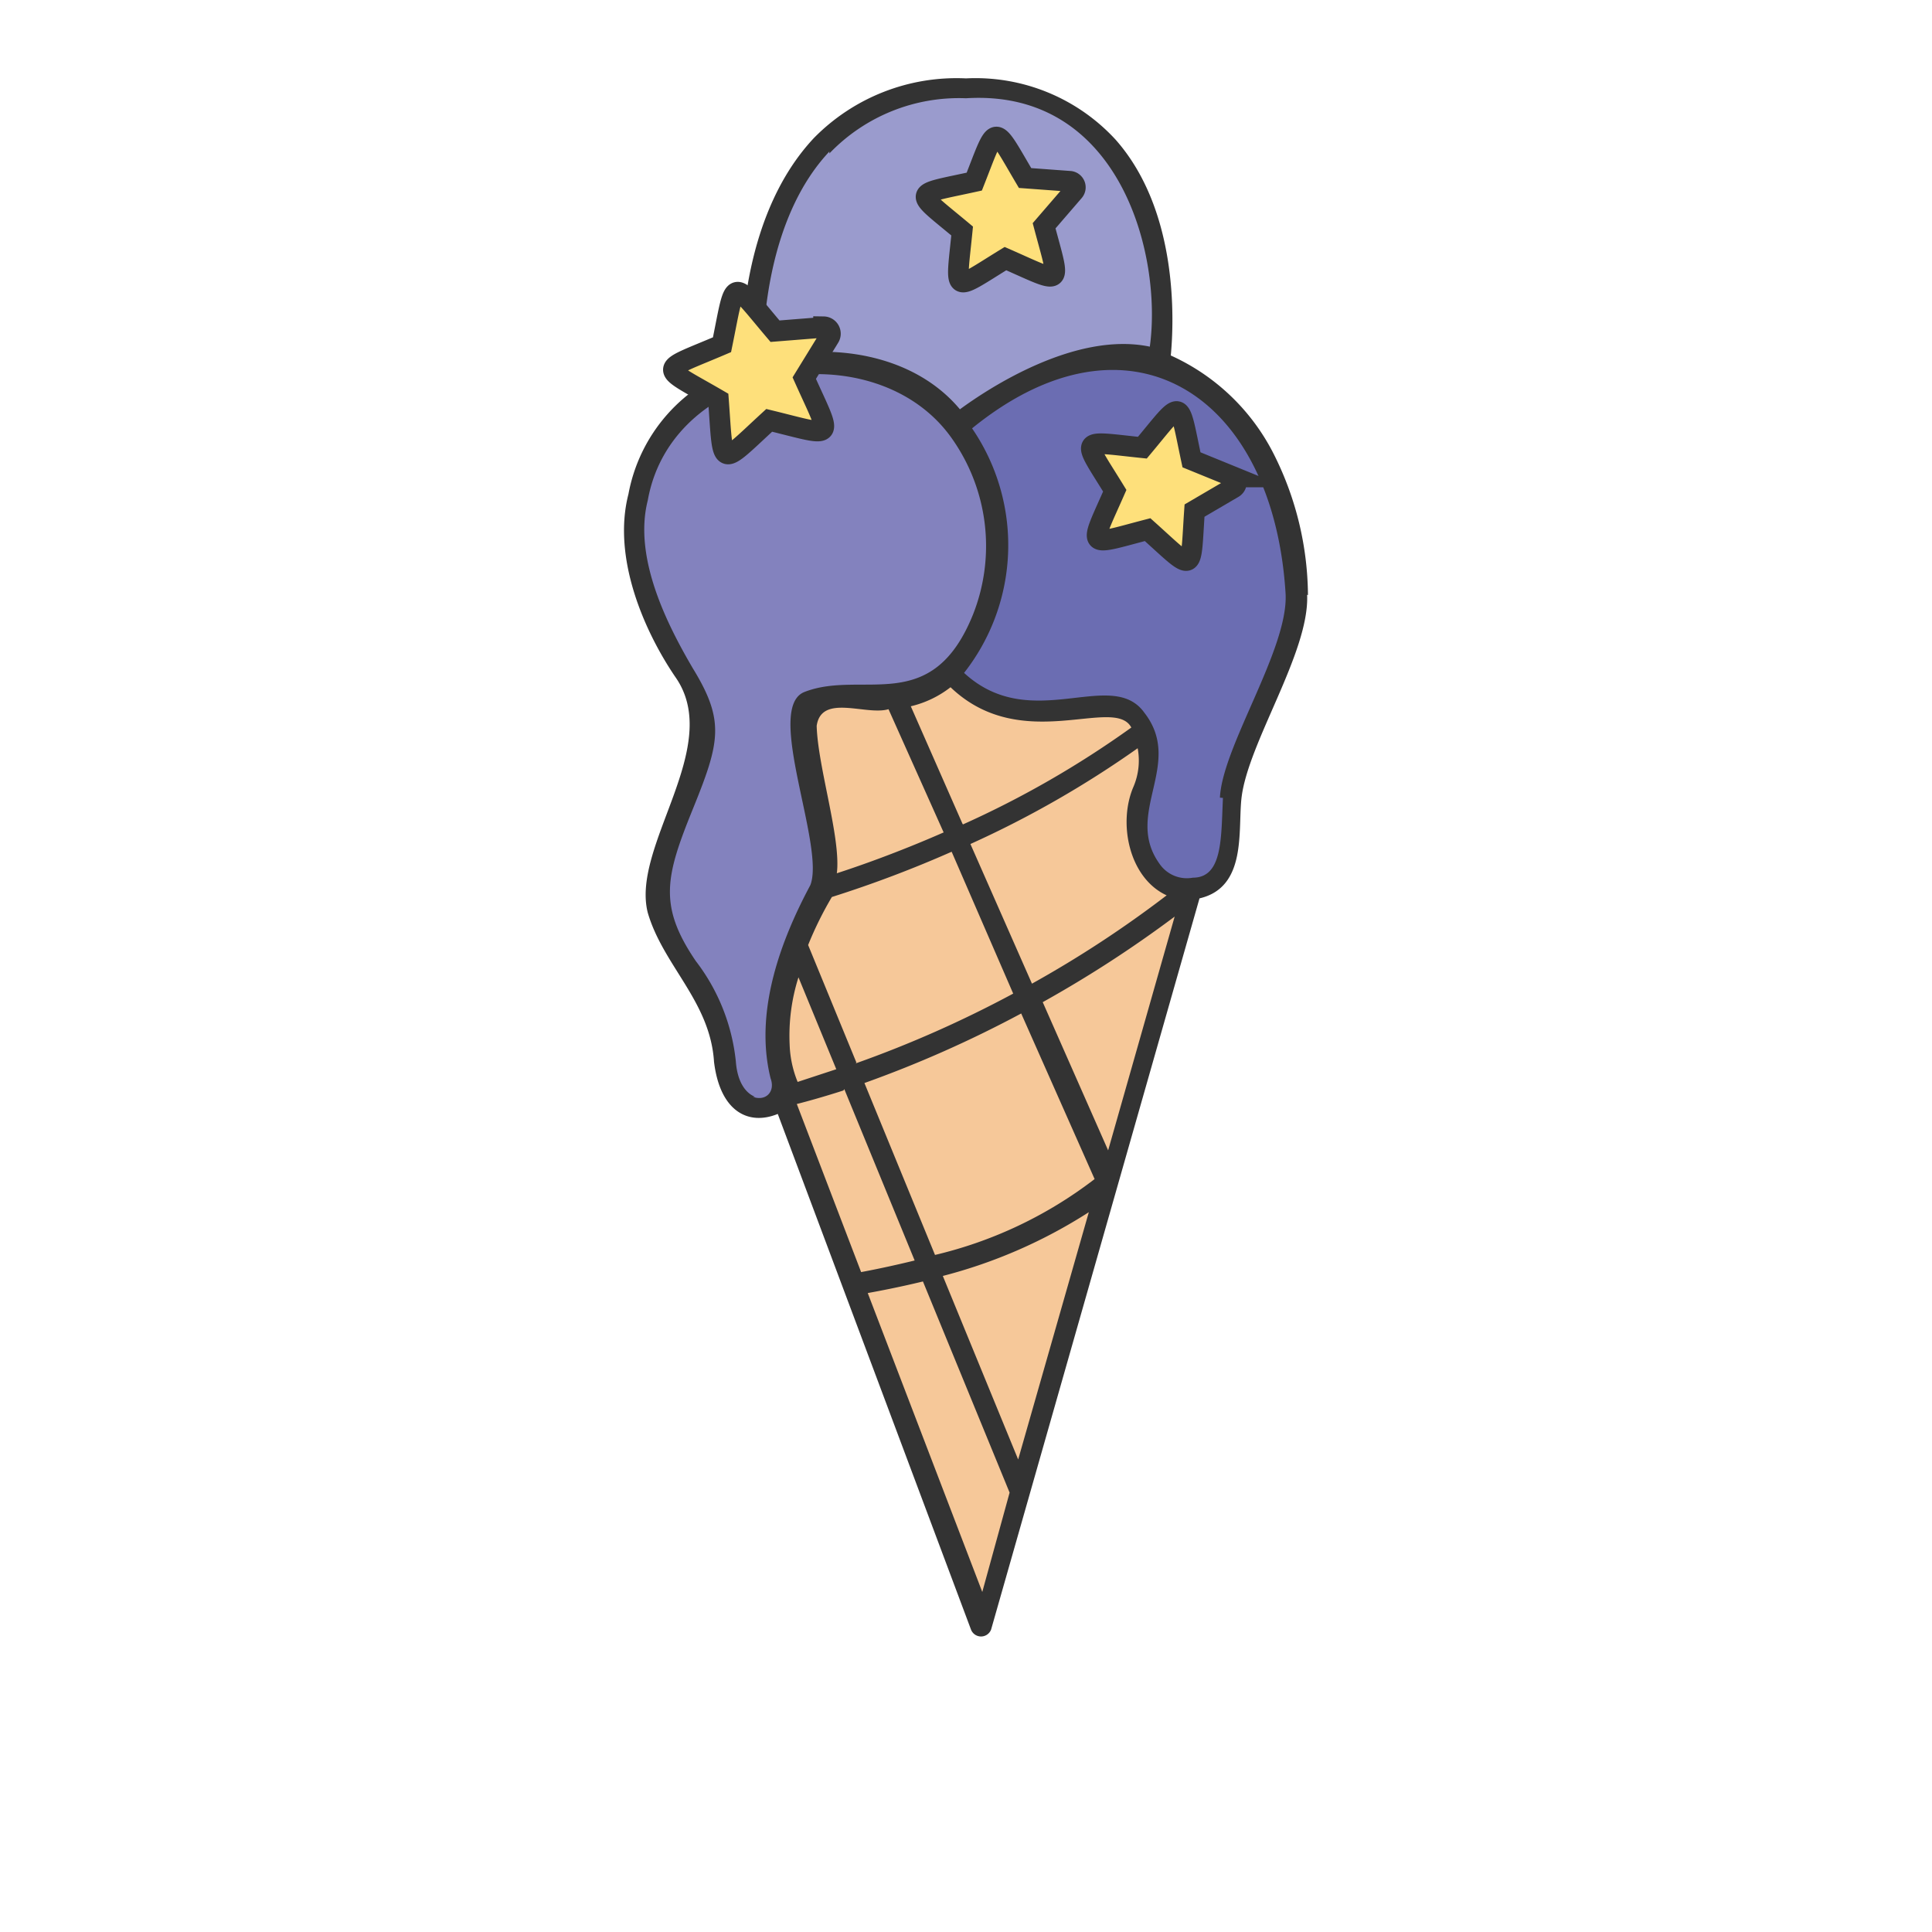 <svg id="LEVELS" xmlns="http://www.w3.org/2000/svg" width="70" height="70" viewBox="0 0 70 70"><defs><style>.cls-1{fill:#8382be;}.cls-2{fill:#6b6db2;}.cls-3{fill:#9a9bcd;}.cls-4{fill:#f6c899;}.cls-5{fill:#333;}.cls-6{fill:#fee07b;stroke:#333;stroke-miterlimit:10;stroke-width:0.75px;}</style></defs><g id="ICECREAM_copy" data-name="ICECREAM copy"><path class="cls-1" d="M24.69,29.15c-2.39,5,.87,5.06,1.53,9.33a1.74,1.74,0,0,0,1,1.67.92.92,0,0,0,1.22-1.21c-.46-1.84,0-4.06,1.43-6.68a7.3,7.3,0,0,0-.28-3.39c-2-7.23,3.76-.34,6.18-6.46,1.73-4.32-1.15-9.46-6.09-9.3-3,0-6.07,1.89-6.57,4.93-.42,1.66.13,3.75,1.68,6.39,1,1.73.84,2.36-.08,4.72Zm0,0"/><path class="cls-2" d="M40.35,13A8.76,8.76,0,0,0,35,15.17a.45.45,0,0,0-.08.61,7,7,0,0,1-.27,8.31c-.57,1,2.2,1.83,3,1.73,1.1.11,2.72-.66,3.48.27a2.58,2.58,0,0,1,.24,2.44c-.5,1.22-.13,3.87,1.78,3.74,1.49,0,1.44-1.93,1.51-3.31a11.79,11.79,0,0,1,1.1-3.2C49,20.67,45.36,12.68,40.35,13Zm0,0"/><path class="cls-3" d="M27.37,13.45a.43.43,0,0,0,.38.07,8.51,8.51,0,0,1,2.07-.26,5.81,5.81,0,0,1,4.62,1.93.45.45,0,0,0,.6.08c.73-.54,3.28-2.28,5.65-2.28.49-.07,1.25.39,1.41-.29a10.13,10.13,0,0,0-2-7.49c-2.43-3-7.94-2.59-10.34.06a10.5,10.5,0,0,0-2.36,8.18Zm0,0"/><path class="cls-4" d="M42.74,32.88a.42.42,0,0,0-.21-.08.45.45,0,0,0-.08-.76c-2.67-1.53.33-4.92-1.2-5.37.61-1.72-2.64-.92-3.53-1a4.12,4.12,0,0,1-3-1.11.44.44,0,0,0-.57,0c-.41.47-1.34.41-1.6.92a.45.45,0,0,0-.5-.17c-3.48-.32-3.13.6-2.55,3.55a10.92,10.92,0,0,1,.35,2.76.42.42,0,0,0,.26.46c-.59.22-1,1.43-1.26,2.06-.1.22.2.71.26.91-1.12-.58-1.23,4.06-.45,4.57a.45.45,0,0,0-.19.53c.15.09,2.28,6.81,2.67,6.41A.45.45,0,0,0,31,47L35.1,57.86a.45.45,0,0,0,.84,0l1-3.63c.09-.21-.23-.73-.28-.92a.45.45,0,0,0,.62-.28l2.55-9a.44.44,0,0,0-.39-.56c.65-.45.83-.64.41-1.37a.45.45,0,0,0,.61-.28c-.09-.2,2.94-9,2.24-8.95ZM37.17,36.3l-.11,0a.4.4,0,0,0,.09-.27.39.39,0,0,0,.21.06.47.47,0,0,0-.09.28l-.1-.05Zm-2.36-6a.41.41,0,0,0-.09.23.5.5,0,0,0-.23-.09.46.46,0,0,0,.09-.23.43.43,0,0,0,.23.09Zm-4.2,8.74a.4.4,0,0,0,.09-.2A.47.47,0,0,0,31,39a.4.4,0,0,0-.09.2.47.47,0,0,0-.25-.11ZM33.44,46a.5.5,0,0,0,.1-.19.44.44,0,0,0,.29.14.44.44,0,0,0-.1.19.44.44,0,0,0-.29-.14Zm0,0"/><path class="cls-5" d="M47.39,21.56a11.52,11.52,0,0,0-1.22-5.07,7.76,7.76,0,0,0-3.75-3.61c.11-1.15.31-5.21-2-7.82A6.89,6.89,0,0,0,35,2.84,7.24,7.24,0,0,0,29.49,5c-2.56,2.73-2.65,7.08-2.63,8.27a6,6,0,0,0-4.09,4.63c-.6,2.33.59,5,1.7,6.63,1.77,2.52-1.62,6.11-1,8.54.56,1.92,2.26,3.21,2.4,5.4.22,1.82,1.26,2.32,2.31,1.89l7,18.68a.39.39,0,0,0,.73,0l7.55-26.49c1.72-.4,1.39-2.45,1.52-3.62.22-2,2.47-5.29,2.38-7.38Zm-17.34-16a6.5,6.5,0,0,1,4.95-2c5.58-.35,7.12,5.69,6.66,9-2.72-.57-5.9,1.55-6.88,2.27-1.67-2-4.65-2.46-7.14-1.81,0-1.33.2-5.18,2.41-7.53ZM27.36,39.74c-.19-.07-.63-.34-.7-1.29a7.18,7.18,0,0,0-1.45-3.63c-1.36-2-1.1-3.06-.11-5.5s1.17-3.2,0-5.11c-.92-1.57-2.16-4-1.63-6.08.89-5,8.26-6.12,11-2.27a6.75,6.75,0,0,1,.79,6.39c-1.5,3.74-4,2-6.11,2.82-1.47.57.76,5.59.21,7-1,1.87-2.06,4.51-1.44,7,.18.49-.18.84-.64.67ZM41.07,28.5c-.57,1.31-.17,3.31,1.2,3.94a40.16,40.16,0,0,1-4.88,3.2l-2.23-5.06a36.65,36.65,0,0,0,6.06-3.47,2.42,2.42,0,0,1-.15,1.39ZM36.89,52.88l-2.73-6.65a18.17,18.17,0,0,0,5.29-2.31Zm-3-7.38-2.57-6.26A41.67,41.67,0,0,0,37,36.72l2.66,6a15.24,15.24,0,0,1-5.83,2.76Zm-2.86-7-1.75-4.26a12.81,12.81,0,0,1,.86-1.74,42.41,42.41,0,0,0,4.34-1.64L36.71,36A40.85,40.85,0,0,1,31,38.53Zm-2.42-.66a7,7,0,0,1,.32-2.43l1.37,3.33-1.4.46a3.9,3.9,0,0,1-.29-1.36Zm3.58-12.15,2,4.47c-1.71.75-3.13,1.24-3.87,1.48.16-1.25-.69-3.85-.73-5.34.17-1.19,1.82-.35,2.62-.61Zm2.68,4.15L33,25.59a3.74,3.74,0,0,0,1.44-.69c2.58,2.47,5.93.29,6.55,1.46a35.14,35.14,0,0,1-6.1,3.51Zm-4.28,9.62,2.55,6.21c-.86.21-1.56.35-1.94.42L28.87,40c.36-.09.94-.25,1.69-.49Zm5,18.22L31.44,46.85c.44-.08,1.13-.21,2-.42l3.14,7.65Zm4.56-16-2.37-5.37a42.65,42.65,0,0,0,4.78-3.1Zm4.16-12.77c-.07,1.43,0,2.89-1.09,2.89A1.2,1.2,0,0,1,42,31.28c-1.29-1.82.91-3.6-.54-5.46-1.19-1.66-4.1.8-6.53-1.44a7.49,7.49,0,0,0,.29-8.86c5.68-4.62,10.92-1.25,11.36,6,.1,2-2.29,5.52-2.38,7.38Zm0,0"/><path class="cls-6" d="M29.84,11.86,28.08,12c-1.63-1.92-1.41-2-1.92.49-2.34,1-2.31.73-.13,2,.19,2.52,0,2.43,1.84.74,2.46.6,2.3.77,1.27-1.53l.91-1.48a.25.25,0,0,0-.21-.38Zm0,0"/><path class="cls-6" d="M44.69,17.28l-1.52-.62c-.49-2.29-.29-2.22-1.78-.44-2.33-.24-2.21-.41-1,1.56-.94,2.14-1.07,2,1.19,1.41,1.74,1.56,1.54,1.63,1.7-.69l1.4-.82a.23.23,0,0,0,0-.4Zm0,0"/><path class="cls-6" d="M38.77,6.57l-1.63-.12c-1.18-2-1-2-1.84.13-2.28.5-2.22.3-.44,1.79-.23,2.33-.4,2.21,1.57,1,2.14.94,2,1.07,1.4-1.19L38.9,6.94a.22.22,0,0,0-.13-.37Zm0,0"/></g></svg>